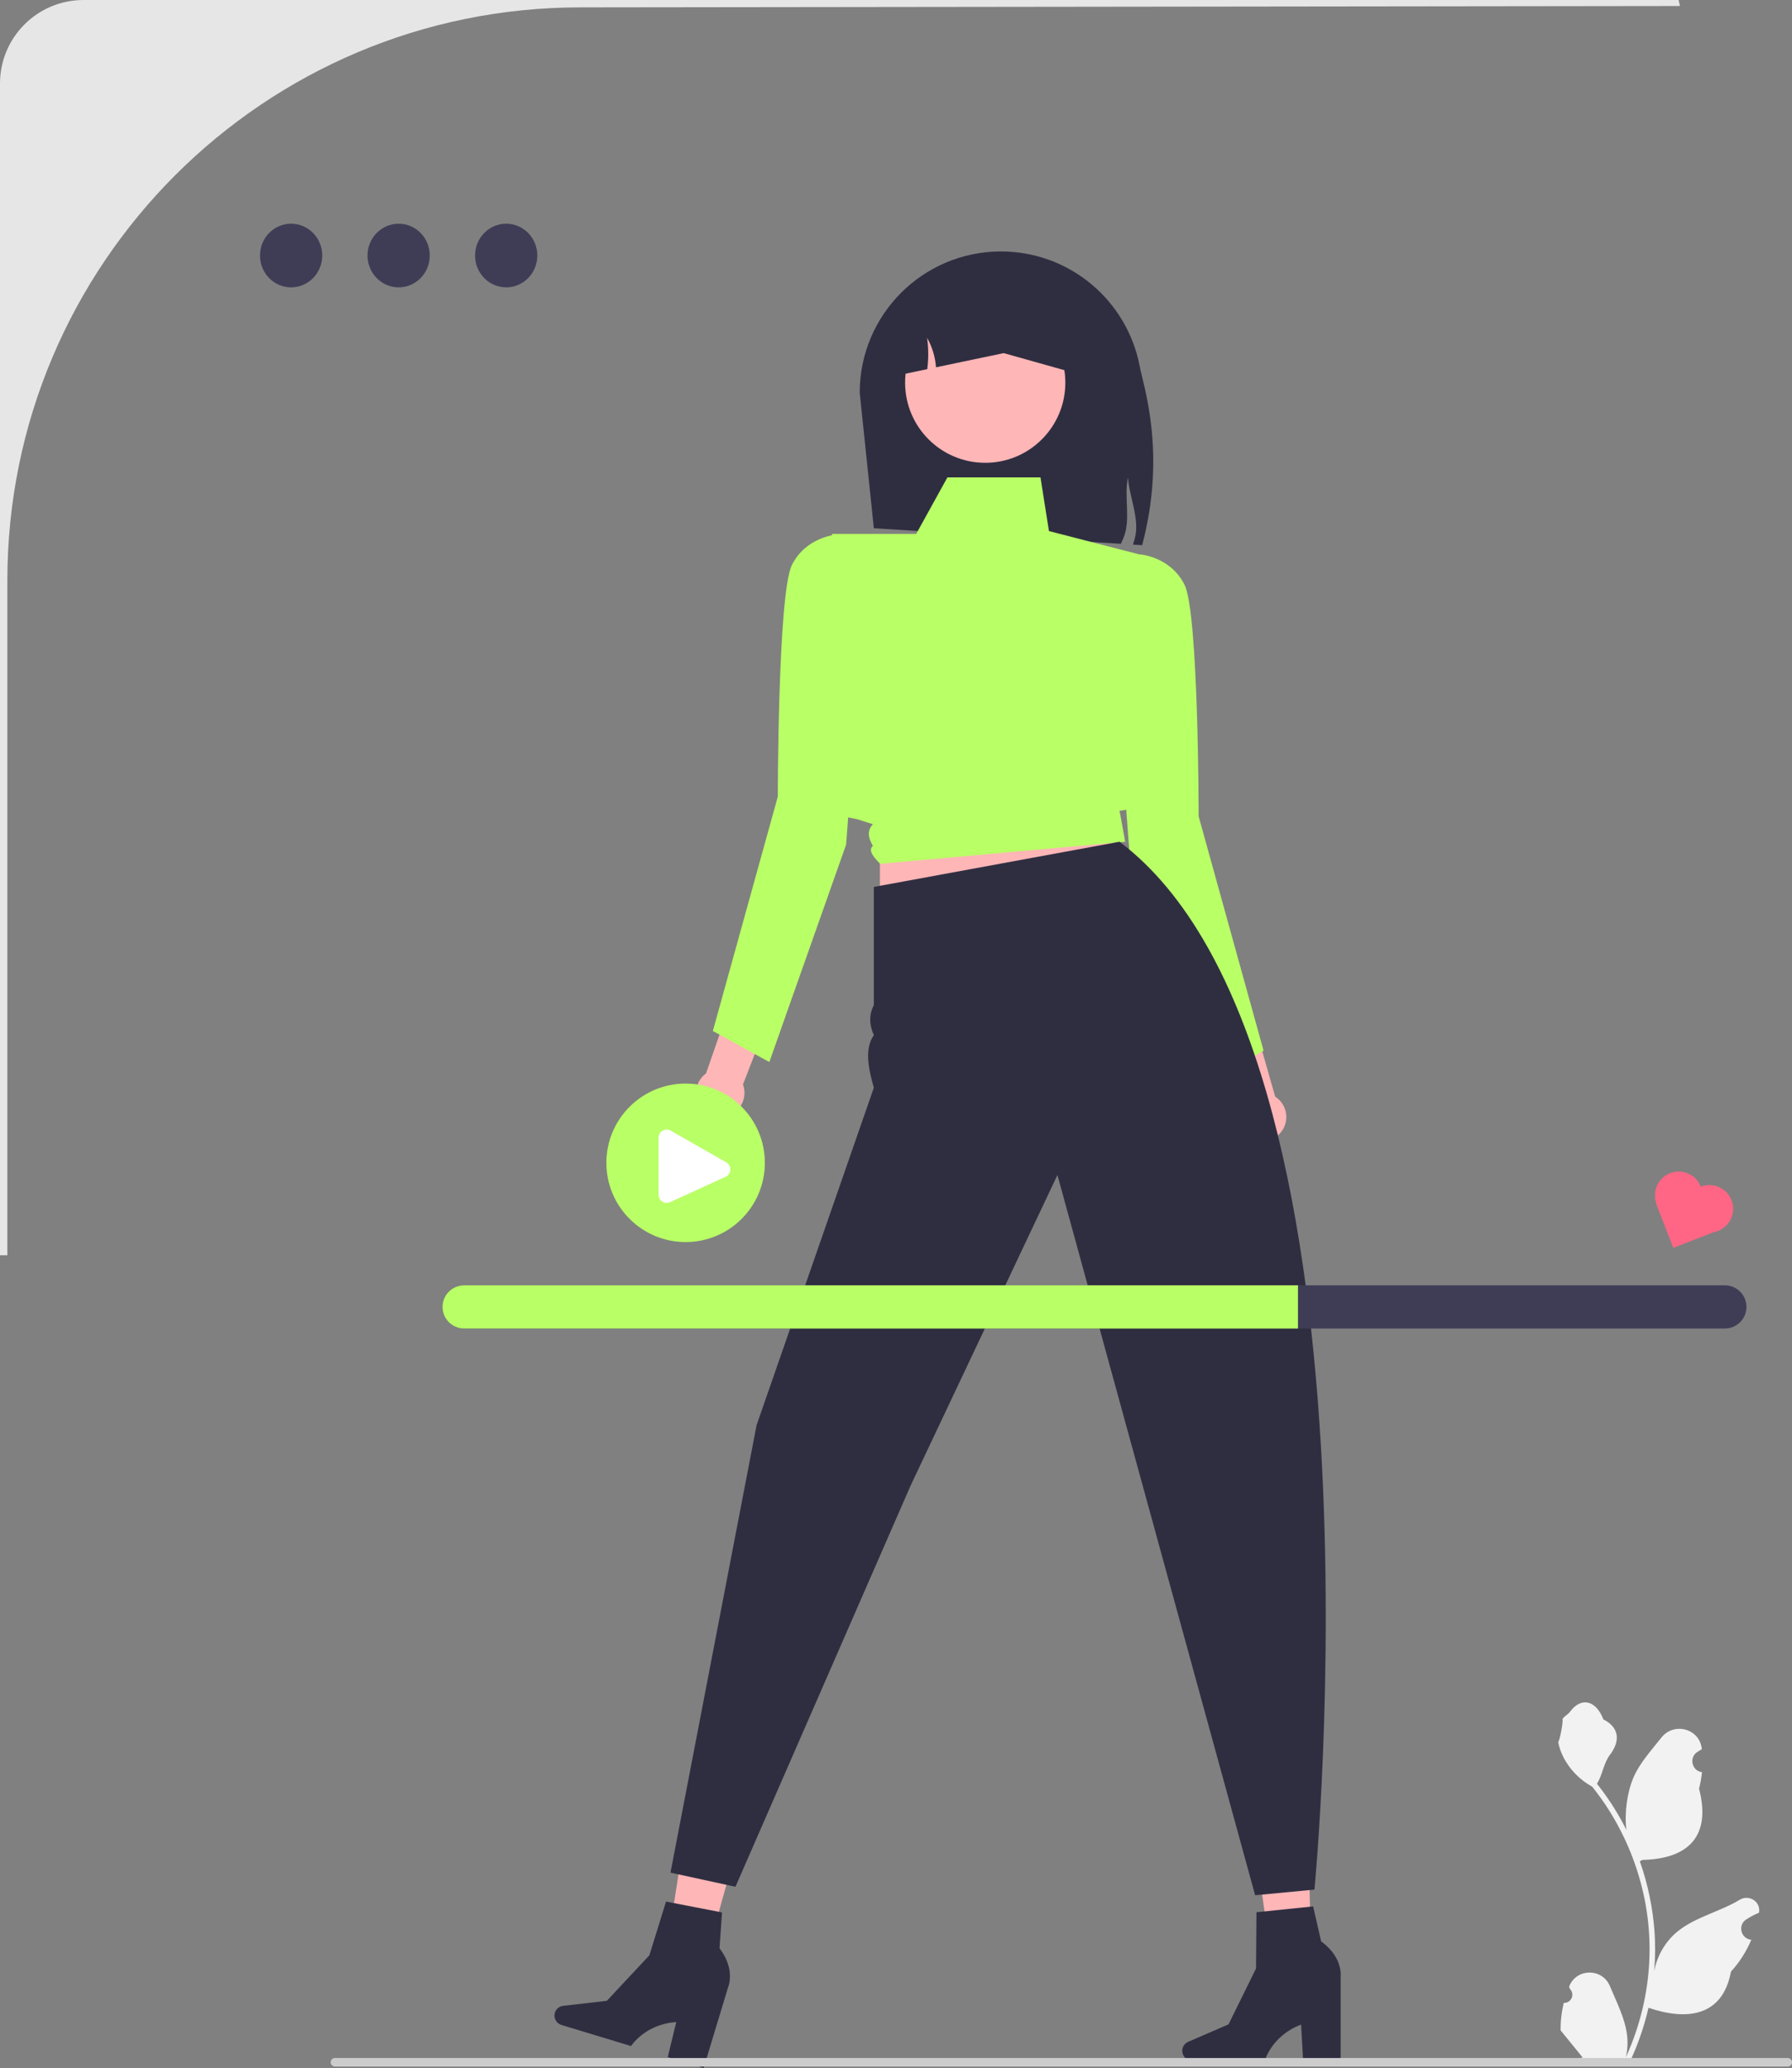 <svg xmlns="http://www.w3.org/2000/svg" width="497.474" height="574.091" viewBox="0 0 497.474 574.091" xmlns:xlink="http://www.w3.org/1999/xlink" role="img" artist="Katerina Limpitsouni" source="https://undraw.co/"><rect x="0" y="0" width="497.474" height="574.091" fill="#808080" stroke="none"/><g><polygon points="364.098 550.742 353.926 550.952 348.257 510.949 363.267 510.638 364.098 550.742" fill="#ffb6b6"/><path d="M328.201,569.318h0c0,1.504,1.219,2.724,2.724,2.724h20.189s1.987-6.991,10.087-10l.559,10h10.415v-23.376s.694-5.092-5.092-9.489-.27,0-.27,0l-2.276-9.952-15.738,1.62-.116,15.622-7.638,15.507-11.202,4.844c-.997,.431-1.643,1.414-1.643,2.5Z" fill="#2f2e41"/></g><g><polygon points="193.778 551.364 183.982 548.619 190.144 508.689 204.601 512.74 193.778 551.364" fill="#ffb6b6"/><path d="M154.04,558.745h0c-.436,1.44,.378,2.96,1.818,3.396l19.323,5.849s3.927-6.116,12.552-6.649l-2.362,9.733,9.968,3.017,6.772-22.373s2.14-4.672-2.124-10.557c-4.264-5.885-.258-.078-.258-.078l.705-10.185-15.533-3.009-4.636,14.919-11.802,12.629-12.125,1.391c-1.079,.124-1.982,.877-2.296,1.917Z" fill="#2f2e41"/></g><path d="M317.071,151.346l-2.533-.157c.18-.619,.361-1.231,.525-1.85,1.403-5.198-1.686-11.816-1.913-16.81-1.192,5.277,.847,11.769-1.262,16.779-.235,.557-.47,1.113-.721,1.662l-68.582-4.328-3.92-37.635c0-21.648,17.555-39.203,39.203-39.203,9.573,0,18.347,3.434,25.153,9.127,6.806,5.7,11.651,13.666,13.368,22.738,1.035,5.473,7.496,24.055,.682,49.678Z" fill="#2f2e41"/><path d="M196.003,297.966l6.581-18.933,11.34,2.251-7.67,19.769c.224,.608,.365,1.257,.405,1.938,.214,3.699-2.611,6.871-6.31,7.085s-6.871-2.611-7.085-6.31c-.137-2.359,.966-4.5,2.74-5.8Z" fill="#ffb6b6"/><path d="M343.966,308.167l-6.171-19.07,10.402-5.045,5.807,20.395c.545,.349,1.05,.783,1.491,1.301,2.402,2.821,2.062,7.056-.759,9.458s-7.056,2.062-9.458-.759c-1.532-1.799-1.944-4.172-1.313-6.279Z" fill="#ffb6b6"/><polygon points="244.264 221.622 244.264 253.991 314.941 245.323 295.117 205.446 244.264 221.622" fill="#ffb6b6"/><path d="M288.845,132.528h-25.837l-8.662,15.681h-23.343s-10.372,76.838,2.957,78.407l3.92,.784,4.451,1.403c-1.642,1.712-1.382,3.758,0,6-1.42,1.236,.131,3.085,2,5l68.035-6.13-1.568-8.625s9.409,0,5.488-10.977v-60.169l-25.09-6.476-2.352-14.897Z" fill="#B9FF66"/><path d="M307.662,158.402l8.796-4.501s8.453,.58,12.374,8.421,3.92,64.293,3.92,64.293l18.034,65.077-15.681,8.625-21.318-60.373-6.124-81.543Z" fill="#B9FF66"/><path d="M241.017,152.914l-8.796-4.501s-8.453,.58-12.374,8.421-3.92,64.293-3.92,64.293l-18.034,65.077,15.681,8.625,21.318-60.373,6.124-81.543Z" fill="#B9FF66"/><path d="M310.799,233.673l-68.214,12.545v32.815c-1.335,2.537-1.341,5.317,0,8.345-2.559,3.612-1.633,8.919,0,14.57l-32.553,93.688-23.9,124.221,18.034,3.92,48.612-111.337,40.771-86.247,54.885,199.937,16.465-1.568s22.738-232.868-54.101-290.888Z" fill="#2f2e41"/><circle cx="273.506" cy="106.235" r="22.241" fill="#ffb6b6"/><path d="M303.742,100.774v4.312l-25.09-7.057-18.81,3.936c-.212-2.862-1.059-5.677-2.47-8.17,.4,2.87,.416,5.794,.047,8.68l-12.482,2.611v-4.312c0-16.238,13.164-29.402,29.402-29.402,8.123,0,15.47,3.293,20.793,8.609,5.316,5.324,8.609,12.671,8.609,20.793Z" fill="#2f2e41"/><g><path d="M434.124,556.002c2.066,.129,3.208-2.437,1.645-3.933l-.155-.618c.02-.05,.041-.099,.062-.148,2.089-4.982,9.17-4.947,11.241,.042,1.839,4.428,4.179,8.864,4.756,13.546,.258,2.067,.142,4.172-.316,6.2,4.308-9.411,6.575-19.687,6.575-30.021,0-2.597-.142-5.193-.433-7.783-.239-2.119-.568-4.224-.995-6.31-2.306-11.277-7.299-22.018-14.5-30.99-3.462-1.892-6.349-4.851-8.093-8.397-.626-1.279-1.117-2.655-1.35-4.056,.394,.052,1.486-5.949,1.188-6.317,.549-.833,1.532-1.247,2.131-2.06,2.982-4.043,7.091-3.337,9.236,2.157,4.582,2.313,4.627,6.148,1.815,9.837-1.789,2.347-2.035,5.522-3.604,8.035,.162,.207,.329,.407,.491,.614,2.961,3.798,5.522,7.88,7.681,12.169-.61-4.766,.291-10.508,1.826-14.21,1.748-4.217,5.025-7.769,7.91-11.415,3.466-4.379,10.573-2.468,11.184,3.083,.006,.054,.012,.107,.017,.161-.429,.242-.848,.499-1.259,.77-2.339,1.547-1.531,5.174,1.241,5.602l.063,.01c-.155,1.544-.42,3.074-.807,4.579,3.702,14.316-4.29,19.53-15.701,19.764-.252,.129-.497,.258-.749,.381,1.156,3.255,2.08,6.594,2.764,9.979,.614,2.99,1.04,6.013,1.279,9.049,.297,3.83,.271,7.68-.052,11.503l.019-.136c.82-4.211,3.107-8.145,6.427-10.87,4.946-4.063,11.933-5.559,17.268-8.824,2.568-1.572,5.859,.459,5.411,3.437l-.022,.143c-.794,.323-1.569,.698-2.319,1.117-.429,.242-.848,.499-1.259,.77-2.339,1.547-1.531,5.174,1.241,5.602l.063,.01c.045,.006,.084,.013,.129,.019-1.363,3.236-3.262,6.239-5.639,8.829-2.315,12.497-12.256,13.683-22.89,10.044h-.006c-1.163,5.064-2.861,10.011-5.044,14.726h-18.02c-.065-.2-.123-.407-.181-.607,1.666,.103,3.346,.006,4.986-.297-1.337-1.641-2.674-3.294-4.011-4.935-.032-.032-.058-.065-.084-.097-.678-.84-1.363-1.673-2.041-2.512l-0-.001c-.042-2.578,.267-5.147,.879-7.64l.001-0Z" fill="#f2f2f2"/><path d="M91.803,572.499c0,.66,.53,1.19,1.19,1.19H496.284c.66,0,1.19-.53,1.19-1.19,0-.66-.53-1.19-1.19-1.19H92.994c-.66,0-1.19,.53-1.19,1.19Z" fill="#ccc"/></g><path d="M23.187,0C10.381,0,0,10.381,0,23.187V348.472H2.044V161.135c0-87.864,71.227-159.091,159.091-159.091l305.229-.372-.372-1.672H23.187Z" fill="#e6e6e6"/><path d="M89.457,70.936c0,4.879-3.869,8.835-8.642,8.835-4.773,0-8.642-3.955-8.642-8.835,0-4.879,3.869-8.835,8.642-8.835,4.773,0,8.642,3.955,8.642,8.835Z" fill="#3f3d56"/><path d="M119.311,70.936c0,4.879-3.869,8.835-8.642,8.835-4.773,0-8.642-3.955-8.642-8.835,0-4.879,3.869-8.835,8.642-8.835,4.773,0,8.642,3.955,8.642,8.835Z" fill="#3f3d56"/><path d="M149.165,70.936c0,4.879-3.869,8.835-8.642,8.835-4.773,0-8.642-3.955-8.642-8.835,0-4.879,3.869-8.835,8.642-8.835,4.773,0,8.642,3.955,8.642,8.835Z" fill="#3f3d56"/><g><path d="M478.831,356.803H128.831c-3.31,0-6,2.69-6,6s2.69,6,6,6H478.831c3.31,0,6-2.69,6-6s-2.69-6-6-6Z" fill="#3f3d56"/><path d="M360.331,356.803v12H128.831c-3.31,0-6-2.69-6-6s2.69-6,6-6h231.5Z" fill="#B9FF66"/></g><circle cx="190.331" cy="322.803" r="22" fill="#B9FF66"/><path d="M185.075,333.931c-.422,0-.843-.12-1.212-.357-.646-.415-1.032-1.121-1.032-1.889v-15.875c0-.81,.418-1.535,1.118-1.941,.701-.406,1.538-.409,2.241-.007l15.435,8.818c.735,.421,1.167,1.207,1.129,2.053-.038,.845-.54,1.588-1.309,1.939l-15.435,7.055c-.299,.137-.618,.204-.935,.204Z" fill="#fff"/><path d="M472.163,329.425h-0c-1.316-3.392-5.133-5.074-8.525-3.758h-0c-3.36,1.304-5.041,5.061-3.793,8.428l-.098,.038,4.767,12.283,11.303-4.386c.374-.074,.746-.179,1.114-.322h0c3.392-1.316,5.074-5.133,3.758-8.525v-0c-1.316-3.392-5.133-5.074-8.525-3.758l0,0Z" fill="#ff6584"/></svg>